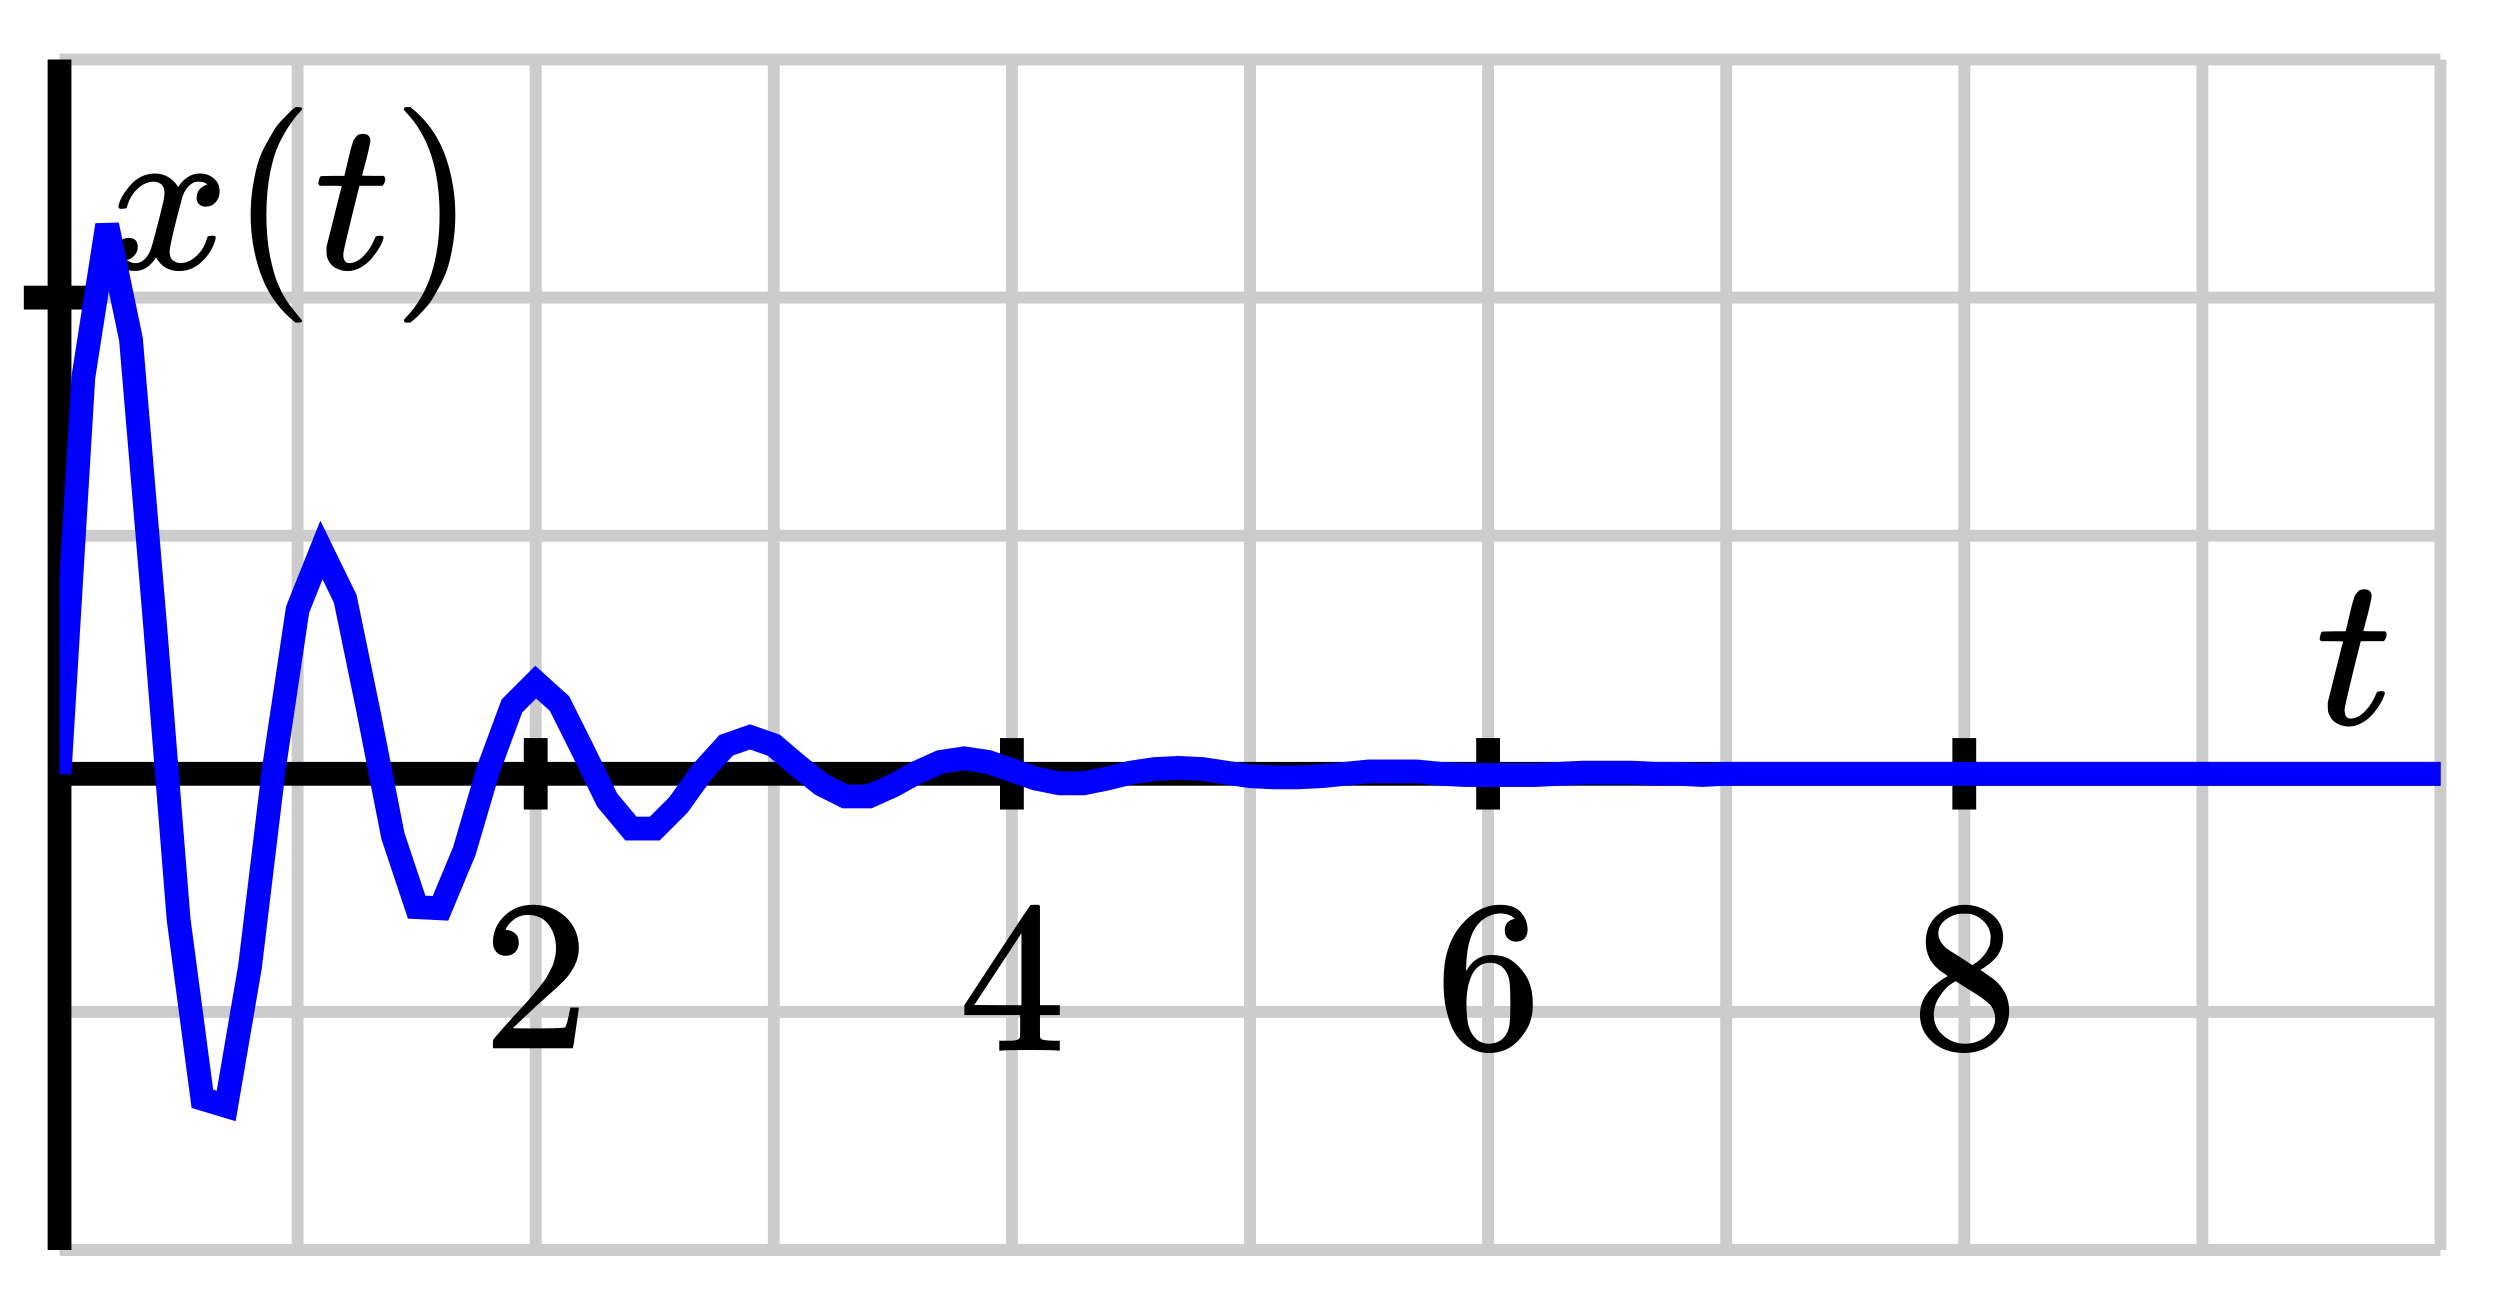 <svg xmlns="http://www.w3.org/2000/svg" id="diagram" width="210" height="110">
  <defs>
    <clipPath id="clipPath-0">
      <rect x="5.0" y="5.0" width="200.0" height="100.0"/>
    </clipPath>
    <clipPath id="clipPath-1">
      <rect x="5.0" y="5.0" width="200.0" height="100.0"/>
    </clipPath>
  </defs>
  <g id="grid-axes">
    <g id="grid" stroke="#ccc" stroke-width="1">
      <line id="line-0" x1="5.0" y1="105.0" x2="5.0" y2="5.0"/>
      <line id="line-1" x1="25.0" y1="105.0" x2="25.0" y2="5.0"/>
      <line id="line-2" x1="45.0" y1="105.0" x2="45.0" y2="5.0"/>
      <line id="line-3" x1="65.0" y1="105.0" x2="65.0" y2="5.0"/>
      <line id="line-4" x1="85.0" y1="105.0" x2="85.0" y2="5.0"/>
      <line id="line-5" x1="105.0" y1="105.0" x2="105.0" y2="5.0"/>
      <line id="line-6" x1="125.0" y1="105.0" x2="125.0" y2="5.0"/>
      <line id="line-7" x1="145.0" y1="105.0" x2="145.0" y2="5.0"/>
      <line id="line-8" x1="165.0" y1="105.0" x2="165.0" y2="5.0"/>
      <line id="line-9" x1="185.0" y1="105.0" x2="185.0" y2="5.0"/>
      <line id="line-10" x1="205.0" y1="105.0" x2="205.0" y2="5.0"/>
      <line id="line-11" x1="5.0" y1="105.0" x2="205.0" y2="105.0"/>
      <line id="line-12" x1="5.0" y1="85.0" x2="205.0" y2="85.0"/>
      <line id="line-13" x1="5.0" y1="65.0" x2="205.0" y2="65.0"/>
      <line id="line-14" x1="5.0" y1="45.0" x2="205.0" y2="45.0"/>
      <line id="line-15" x1="5.0" y1="25.0" x2="205.0" y2="25.0"/>
      <line id="line-16" x1="5.0" y1="5.0" x2="205.0" y2="5.0"/>
    </g>
    <g id="axes" stroke="black" stroke-width="2">
      <line id="line-17" x1="5.0" y1="65.0" x2="205.0" y2="65.0" stroke="black" stroke-width="2"/>
      <line id="line-18" x1="5.0" y1="105.0" x2="5.0" y2="5.0" stroke="black" stroke-width="2"/>
      <g id="g-0">
        <line id="line-19" x1="45.0" y1="68.0" x2="45.0" y2="62.0"/>
        <line id="line-20" x1="85.0" y1="68.0" x2="85.0" y2="62.0"/>
        <line id="line-21" x1="125.0" y1="68.0" x2="125.0" y2="62.0"/>
        <line id="line-22" x1="165.0" y1="68.0" x2="165.0" y2="62.0"/>
      </g>
      <g id="g-1">
        <line id="line-23" x1="2.0" y1="25.0" x2="8.0" y2="25.0"/>
      </g>
    </g>
    <g id="label-0" transform="translate(45.0,76.0) translate(-4.5,-0.0)">
      <g id="g-2">
        <svg xmlns:xlink="http://www.w3.org/1999/xlink" style="vertical-align: 0.000px" width="9.048px" height="12.056px" role="img" focusable="false" viewBox="0 -666 500 666" x="0.0" y="0.0">
          <defs>
            <path id="MJX-2-TEX-N-32" d="M109 429Q82 429 66 447T50 491Q50 562 103 614T235 666Q326 666 387 610T449 465Q449 422 429 383T381 315T301 241Q265 210 201 149L142 93L218 92Q375 92 385 97Q392 99 409 186V189H449V186Q448 183 436 95T421 3V0H50V19V31Q50 38 56 46T86 81Q115 113 136 137Q145 147 170 174T204 211T233 244T261 278T284 308T305 340T320 369T333 401T340 431T343 464Q343 527 309 573T212 619Q179 619 154 602T119 569T109 550Q109 549 114 549Q132 549 151 535T170 489Q170 464 154 447T109 429Z"/>
          </defs>
          <g stroke="currentColor" fill="currentColor" stroke-width="0" transform="scale(1,-1)">
            <g data-mml-node="math">
              <g data-mml-node="mtext" data-semantic-type="text" data-semantic-role="integer" data-semantic-font="normal" data-semantic-annotation="clearspeak:unit" data-semantic-id="0" data-semantic-speech="2">
                <use data-c="32" xlink:href="#MJX-2-TEX-N-32"/>
              </g>
            </g>
          </g>
        </svg>
      </g>
    </g>
    <g id="label-1" transform="translate(85.0,76.0) translate(-4.5,-0.0)">
      <g id="g-3">
        <svg xmlns:xlink="http://www.w3.org/1999/xlink" style="vertical-align: 0.000px" width="9.048px" height="12.256px" role="img" focusable="false" viewBox="0 -677 500 677" x="0.0" y="0.0">
          <defs>
            <path id="MJX-3-TEX-N-34" d="M462 0Q444 3 333 3Q217 3 199 0H190V46H221Q241 46 248 46T265 48T279 53T286 61Q287 63 287 115V165H28V211L179 442Q332 674 334 675Q336 677 355 677H373L379 671V211H471V165H379V114Q379 73 379 66T385 54Q393 47 442 46H471V0H462ZM293 211V545L74 212L183 211H293Z"/>
          </defs>
          <g stroke="currentColor" fill="currentColor" stroke-width="0" transform="scale(1,-1)">
            <g data-mml-node="math">
              <g data-mml-node="mtext" data-semantic-type="text" data-semantic-role="integer" data-semantic-font="normal" data-semantic-annotation="clearspeak:unit" data-semantic-id="0" data-semantic-speech="4">
                <use data-c="34" xlink:href="#MJX-3-TEX-N-34"/>
              </g>
            </g>
          </g>
        </svg>
      </g>
    </g>
    <g id="label-2" transform="translate(125.0,76.0) translate(-4.5,-0.0)">
      <g id="g-4">
        <svg xmlns:xlink="http://www.w3.org/1999/xlink" style="vertical-align: -0.400px" width="9.048px" height="12.456px" role="img" focusable="false" viewBox="0 -666 500 688" x="0.0" y="0.0">
          <defs>
            <path id="MJX-4-TEX-N-36" d="M42 313Q42 476 123 571T303 666Q372 666 402 630T432 550Q432 525 418 510T379 495Q356 495 341 509T326 548Q326 592 373 601Q351 623 311 626Q240 626 194 566Q147 500 147 364L148 360Q153 366 156 373Q197 433 263 433H267Q313 433 348 414Q372 400 396 374T435 317Q456 268 456 210V192Q456 169 451 149Q440 90 387 34T253 -22Q225 -22 199 -14T143 16T92 75T56 172T42 313ZM257 397Q227 397 205 380T171 335T154 278T148 216Q148 133 160 97T198 39Q222 21 251 21Q302 21 329 59Q342 77 347 104T352 209Q352 289 347 316T329 361Q302 397 257 397Z"/>
          </defs>
          <g stroke="currentColor" fill="currentColor" stroke-width="0" transform="scale(1,-1)">
            <g data-mml-node="math">
              <g data-mml-node="mtext" data-semantic-type="text" data-semantic-role="integer" data-semantic-font="normal" data-semantic-annotation="clearspeak:unit" data-semantic-id="0" data-semantic-speech="6">
                <use data-c="36" xlink:href="#MJX-4-TEX-N-36"/>
              </g>
            </g>
          </g>
        </svg>
      </g>
    </g>
    <g id="label-3" transform="translate(165.0,76.0) translate(-4.5,-0.0)">
      <g id="g-5">
        <svg xmlns:xlink="http://www.w3.org/1999/xlink" style="vertical-align: -0.400px" width="9.048px" height="12.456px" role="img" focusable="false" viewBox="0 -666 500 688" x="0.0" y="0.0">
          <defs>
            <path id="MJX-5-TEX-N-38" d="M70 417T70 494T124 618T248 666Q319 666 374 624T429 515Q429 485 418 459T392 417T361 389T335 371T324 363L338 354Q352 344 366 334T382 323Q457 264 457 174Q457 95 399 37T249 -22Q159 -22 101 29T43 155Q43 263 172 335L154 348Q133 361 127 368Q70 417 70 494ZM286 386L292 390Q298 394 301 396T311 403T323 413T334 425T345 438T355 454T364 471T369 491T371 513Q371 556 342 586T275 624Q268 625 242 625Q201 625 165 599T128 534Q128 511 141 492T167 463T217 431Q224 426 228 424L286 386ZM250 21Q308 21 350 55T392 137Q392 154 387 169T375 194T353 216T330 234T301 253T274 270Q260 279 244 289T218 306L210 311Q204 311 181 294T133 239T107 157Q107 98 150 60T250 21Z"/>
          </defs>
          <g stroke="currentColor" fill="currentColor" stroke-width="0" transform="scale(1,-1)">
            <g data-mml-node="math">
              <g data-mml-node="mtext" data-semantic-type="text" data-semantic-role="integer" data-semantic-font="normal" data-semantic-annotation="clearspeak:unit" data-semantic-id="0" data-semantic-speech="8">
                <use data-c="38" xlink:href="#MJX-5-TEX-N-38"/>
              </g>
            </g>
          </g>
        </svg>
      </g>
    </g>
    <g id="label-4" transform="translate(-6.0,25.0) translate(-23.1,-6.2)">
      <g id="g-6">
        <svg xmlns:xlink="http://www.w3.org/1999/xlink" style="vertical-align: -0.400px" width="23.128px" height="12.456px" role="img" focusable="false" viewBox="0 -666 1278 688" x="0.0" y="0.0">
          <defs>
            <path id="MJX-6-TEX-N-30" d="M96 585Q152 666 249 666Q297 666 345 640T423 548Q460 465 460 320Q460 165 417 83Q397 41 362 16T301 -15T250 -22Q224 -22 198 -16T137 16T82 83Q39 165 39 320Q39 494 96 585ZM321 597Q291 629 250 629Q208 629 178 597Q153 571 145 525T137 333Q137 175 145 125T181 46Q209 16 250 16Q290 16 318 46Q347 76 354 130T362 333Q362 478 354 524T321 597Z"/>
            <path id="MJX-6-TEX-N-2E" d="M78 60Q78 84 95 102T138 120Q162 120 180 104T199 61Q199 36 182 18T139 0T96 17T78 60Z"/>
            <path id="MJX-6-TEX-N-31" d="M213 578L200 573Q186 568 160 563T102 556H83V602H102Q149 604 189 617T245 641T273 663Q275 666 285 666Q294 666 302 660V361L303 61Q310 54 315 52T339 48T401 46H427V0H416Q395 3 257 3Q121 3 100 0H88V46H114Q136 46 152 46T177 47T193 50T201 52T207 57T213 61V578Z"/>
          </defs>
          <g stroke="currentColor" fill="currentColor" stroke-width="0" transform="scale(1,-1)">
            <g data-mml-node="math">
              <g data-mml-node="mtext" data-semantic-type="text" data-semantic-role="unknown" data-semantic-font="normal" data-semantic-annotation="clearspeak:unit" data-semantic-id="0" data-semantic-speech="0.1">
                <use data-c="30" xlink:href="#MJX-6-TEX-N-30"/>
                <use data-c="2E" xlink:href="#MJX-6-TEX-N-2E" transform="translate(500,0)"/>
                <use data-c="31" xlink:href="#MJX-6-TEX-N-31" transform="translate(778,0)"/>
              </g>
            </g>
          </g>
        </svg>
      </g>
    </g>
    <g id="label-5" transform="translate(201.0,61.0) translate(-6.5,-11.5)">
      <g id="g-7">
        <svg xmlns:xlink="http://www.w3.org/1999/xlink" style="vertical-align: -0.200px" width="6.536px" height="11.528px" role="img" focusable="false" viewBox="0 -626 361 637" x="0.0" y="0.0">
          <defs>
            <path id="MJX-7-TEX-I-1D461" d="M26 385Q19 392 19 395Q19 399 22 411T27 425Q29 430 36 430T87 431H140L159 511Q162 522 166 540T173 566T179 586T187 603T197 615T211 624T229 626Q247 625 254 615T261 596Q261 589 252 549T232 470L222 433Q222 431 272 431H323Q330 424 330 420Q330 398 317 385H210L174 240Q135 80 135 68Q135 26 162 26Q197 26 230 60T283 144Q285 150 288 151T303 153H307Q322 153 322 145Q322 142 319 133Q314 117 301 95T267 48T216 6T155 -11Q125 -11 98 4T59 56Q57 64 57 83V101L92 241Q127 382 128 383Q128 385 77 385H26Z"/>
          </defs>
          <g stroke="currentColor" fill="currentColor" stroke-width="0" transform="scale(1,-1)">
            <g data-mml-node="math">
              <g data-mml-node="mi" data-semantic-type="identifier" data-semantic-role="latinletter" data-semantic-font="italic" data-semantic-annotation="clearspeak:simple" data-semantic-id="0" data-semantic-speech="t">
                <use data-c="1D461" xlink:href="#MJX-7-TEX-I-1D461"/>
              </g>
            </g>
          </g>
        </svg>
      </g>
    </g>
    <g id="label-6" transform="translate(9.0,9.0) translate(0.0,-0.0)">
      <g id="g-8">
        <svg xmlns:xlink="http://www.w3.org/1999/xlink" style="vertical-align: -4.528px" width="30.968px" height="18.096px" role="img" focusable="false" viewBox="0 -750 1711 1000" x="0.0" y="0.0">
          <defs>
            <path id="MJX-8-TEX-I-1D465" d="M52 289Q59 331 106 386T222 442Q257 442 286 424T329 379Q371 442 430 442Q467 442 494 420T522 361Q522 332 508 314T481 292T458 288Q439 288 427 299T415 328Q415 374 465 391Q454 404 425 404Q412 404 406 402Q368 386 350 336Q290 115 290 78Q290 50 306 38T341 26Q378 26 414 59T463 140Q466 150 469 151T485 153H489Q504 153 504 145Q504 144 502 134Q486 77 440 33T333 -11Q263 -11 227 52Q186 -10 133 -10H127Q78 -10 57 16T35 71Q35 103 54 123T99 143Q142 143 142 101Q142 81 130 66T107 46T94 41L91 40Q91 39 97 36T113 29T132 26Q168 26 194 71Q203 87 217 139T245 247T261 313Q266 340 266 352Q266 380 251 392T217 404Q177 404 142 372T93 290Q91 281 88 280T72 278H58Q52 284 52 289Z"/>
            <path id="MJX-8-TEX-N-2061" d=""/>
            <path id="MJX-8-TEX-N-28" d="M94 250Q94 319 104 381T127 488T164 576T202 643T244 695T277 729T302 750H315H319Q333 750 333 741Q333 738 316 720T275 667T226 581T184 443T167 250T184 58T225 -81T274 -167T316 -220T333 -241Q333 -250 318 -250H315H302L274 -226Q180 -141 137 -14T94 250Z"/>
            <path id="MJX-8-TEX-I-1D461" d="M26 385Q19 392 19 395Q19 399 22 411T27 425Q29 430 36 430T87 431H140L159 511Q162 522 166 540T173 566T179 586T187 603T197 615T211 624T229 626Q247 625 254 615T261 596Q261 589 252 549T232 470L222 433Q222 431 272 431H323Q330 424 330 420Q330 398 317 385H210L174 240Q135 80 135 68Q135 26 162 26Q197 26 230 60T283 144Q285 150 288 151T303 153H307Q322 153 322 145Q322 142 319 133Q314 117 301 95T267 48T216 6T155 -11Q125 -11 98 4T59 56Q57 64 57 83V101L92 241Q127 382 128 383Q128 385 77 385H26Z"/>
            <path id="MJX-8-TEX-N-29" d="M60 749L64 750Q69 750 74 750H86L114 726Q208 641 251 514T294 250Q294 182 284 119T261 12T224 -76T186 -143T145 -194T113 -227T90 -246Q87 -249 86 -250H74Q66 -250 63 -250T58 -247T55 -238Q56 -237 66 -225Q221 -64 221 250T66 725Q56 737 55 738Q55 746 60 749Z"/>
          </defs>
          <g stroke="currentColor" fill="currentColor" stroke-width="0" transform="scale(1,-1)">
            <g data-mml-node="math" data-semantic-type="appl" data-semantic-role="simple function" data-semantic-annotation="clearspeak:simple" data-semantic-id="6" data-semantic-children="0,4" data-semantic-content="5,0" data-semantic-speech="x left parenthesis t right parenthesis">
              <g data-mml-node="mi" data-semantic-type="identifier" data-semantic-role="simple function" data-semantic-font="italic" data-semantic-annotation="clearspeak:simple" data-semantic-id="0" data-semantic-parent="6" data-semantic-operator="appl" data-semantic-speech="x">
                <use data-c="1D465" xlink:href="#MJX-8-TEX-I-1D465"/>
              </g>
              <g data-mml-node="mo" data-semantic-type="punctuation" data-semantic-role="application" data-semantic-id="5" data-semantic-parent="6" data-semantic-added="true" data-semantic-operator="appl" data-semantic-speech="of" transform="translate(572,0)">
                <use data-c="2061" xlink:href="#MJX-8-TEX-N-2061"/>
              </g>
              <g data-mml-node="mrow" data-semantic-type="fenced" data-semantic-role="leftright" data-semantic-id="4" data-semantic-children="2" data-semantic-content="1,3" data-semantic-parent="6" data-semantic-speech="left parenthesis t right parenthesis" transform="translate(572,0)">
                <g data-mml-node="mo" data-semantic-type="fence" data-semantic-role="open" data-semantic-id="1" data-semantic-parent="4" data-semantic-operator="fenced" data-semantic-speech="left parenthesis">
                  <use data-c="28" xlink:href="#MJX-8-TEX-N-28"/>
                </g>
                <g data-mml-node="mi" data-semantic-type="identifier" data-semantic-role="latinletter" data-semantic-font="italic" data-semantic-annotation="clearspeak:simple" data-semantic-id="2" data-semantic-parent="4" data-semantic-speech="t" transform="translate(389,0)">
                  <use data-c="1D461" xlink:href="#MJX-8-TEX-I-1D461"/>
                </g>
                <g data-mml-node="mo" data-semantic-type="fence" data-semantic-role="close" data-semantic-id="3" data-semantic-parent="4" data-semantic-operator="fenced" data-semantic-speech="right parenthesis" transform="translate(750,0)">
                  <use data-c="29" xlink:href="#MJX-8-TEX-N-29"/>
                </g>
              </g>
            </g>
          </g>
        </svg>
      </g>
    </g>
  </g>
  <path id="graph" stroke="blue" stroke-width="2" fill="none" d="M 5.0 65.0 L 7.0 31.7 L 9.0 18.9 L 11.0 28.5 L 13.0 52.2 L 15.0 77.2 L 17.0 92.3 L 19.0 92.9 L 21.0 81.2 L 23.0 64.6 L 25.0 51.2 L 27.0 46.2 L 29.0 50.3 L 31.0 60.0 L 33.0 70.2 L 35.0 76.2 L 37.0 76.3 L 39.0 71.5 L 41.0 64.7 L 43.0 59.3 L 45.0 57.3 L 47.0 59.1 L 49.0 63.1 L 51.0 67.2 L 53.0 69.6 L 55.0 69.6 L 57.0 67.6 L 59.0 64.8 L 61.0 62.6 L 63.0 61.9 L 65.0 62.6 L 67.0 64.3 L 69.0 65.9 L 71.0 66.9 L 73.0 66.9 L 75.0 66.0 L 77.0 64.9 L 79.0 64.0 L 81.0 63.7 L 83.0 64.0 L 85.0 64.7 L 87.0 65.4 L 89.0 65.8 L 91.0 65.8 L 93.0 65.4 L 95.0 64.9 L 97.0 64.6 L 99.0 64.5 L 101.0 64.6 L 103.0 64.9 L 105.0 65.2 L 107.0 65.3 L 109.0 65.3 L 111.0 65.2 L 113.0 65.0 L 115.0 64.8 L 117.0 64.8 L 119.0 64.8 L 121.0 65.0 L 123.0 65.1 L 125.0 65.1 L 127.0 65.1 L 129.0 65.1 L 131.0 65.0 L 133.0 64.9 L 135.0 64.9 L 137.0 64.9 L 139.0 65.0 L 141.0 65.0 L 143.0 65.1 L 145.0 65.0 L 147.0 65.0 L 149.0 65.0 L 151.0 65.0 L 153.0 65.0 L 155.0 65.0 L 157.0 65.0 L 159.0 65.0 L 161.0 65.0 L 163.0 65.0 L 165.0 65.0 L 167.0 65.0 L 169.0 65.0 L 171.0 65.0 L 173.0 65.0 L 175.0 65.0 L 177.0 65.0 L 179.0 65.0 L 181.0 65.0 L 183.0 65.0 L 185.0 65.0 L 187.0 65.0 L 189.0 65.0 L 191.0 65.0 L 193.0 65.0 L 195.0 65.0 L 197.0 65.0 L 199.0 65.0 L 201.0 65.0 L 203.0 65.0 L 205.0 65.0" clip-path="url(#clipPath-1)"/>
</svg>
